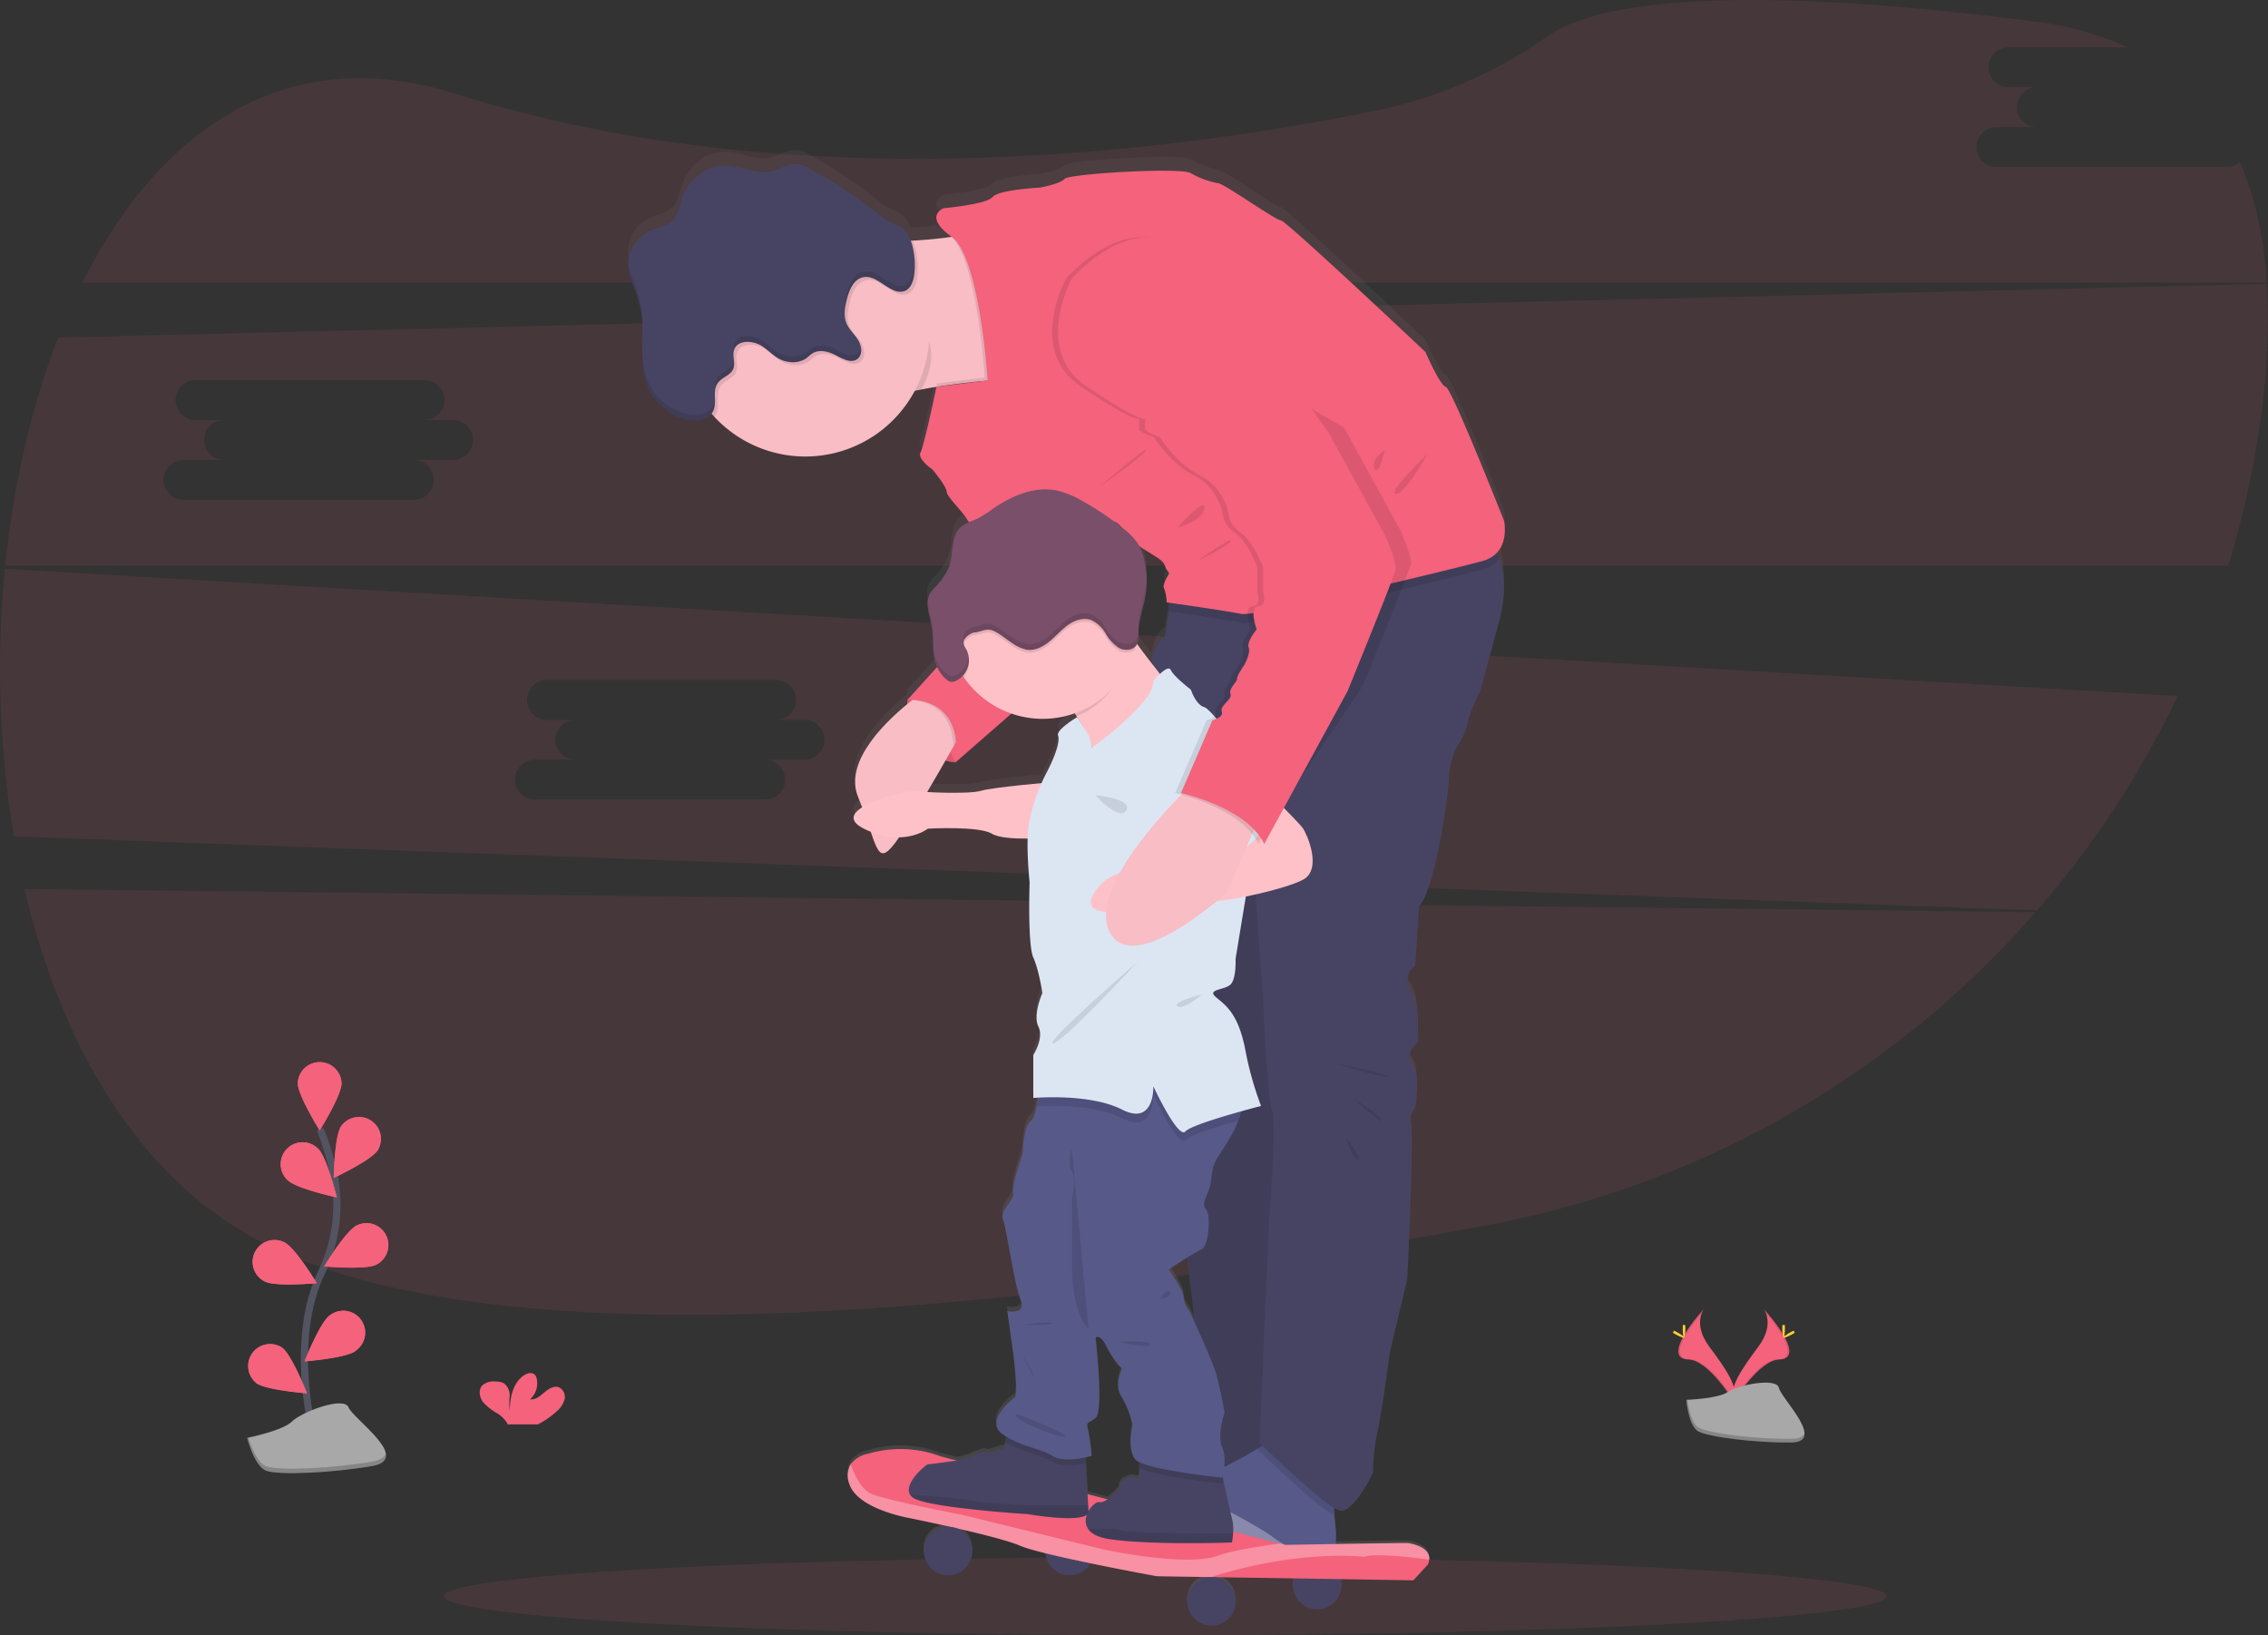 <svg xmlns="http://www.w3.org/2000/svg" xmlns:xlink="http://www.w3.org/1999/xlink" viewBox="0 0 630.147 454.267"><rect x="0" y="0" width="630.147" height="454.267" fill="#333333" stroke="none"/><defs><style>.a,.b{fill:#f4627c;}.a,.c,.p{opacity:0.1;}.d{fill:#ffd037;}.e{fill:#a8a8a8;}.f{opacity:0.2;}.g{fill:none;stroke:#535461;stroke-miterlimit:10;stroke-width:2px;}.h{fill:url(#a);}.i{fill:#f8bdc5;}.j{fill:#474463;}.k{fill:#575988;}.l{fill:#ffc1c8;}.m{fill:#fff;opacity:0.3;}.n{fill:#dce6f2;}.o{fill:#794f6a;}</style><linearGradient id="a" x1="0.5" y1="1.001" x2="0.5" gradientUnits="objectBoundingBox"><stop offset="0" stop-color="gray" stop-opacity="0.251"/><stop offset="0.54" stop-color="gray" stop-opacity="0.122"/><stop offset="1" stop-color="gray" stop-opacity="0.102"/></linearGradient></defs><g transform="translate(0 0)"><path class="a" d="M63.3,484.53c9.971,42.618,31.079,79.459,64.433,97.339,69.333,37.11,225.682,17.966,342.366-4.021a267.2,267.2,0,0,0,151.945-86.857Z" transform="translate(-56.488 -237.565)"/><path class="a" d="M687.151,100.916H623.125a5.531,5.531,0,0,1,0-11.062h11.068a5.537,5.537,0,0,1,0-11.068h-7.9a5.537,5.537,0,0,1,0-11.068h33.417a88.416,88.416,0,0,0-26.071-7.185c-91.118-11.7-123.651-3.957-135.127,4.021a127.6,127.6,0,0,1-46.834,20.528c-56.22,11.6-161.358,25.554-256.653-4.469C147.66,65.679,112.462,90.905,91.36,133.041h606.9c-.793-12.246-3.165-23.549-7.519-33.451A5.491,5.491,0,0,1,687.151,100.916Z" transform="translate(-68.431 -54.557)"/><path class="a" d="M52.819,329.66A282.079,282.079,0,0,0,55.3,404.013l562.127,20.562a264.128,264.128,0,0,0,39.057-59.568ZM275.147,382.7H264.079a5.531,5.531,0,0,1,0,11.062H200.053a5.531,5.531,0,0,1,0-11.062h11.068a5.537,5.537,0,0,1,0-11.068h-7.9a5.537,5.537,0,0,1,0-11.068h64.025a5.537,5.537,0,0,1,0,11.068h7.9a5.537,5.537,0,0,1,0,11.068Z" transform="translate(-51.44 -171.649)"/><path class="a" d="M682.392,191.84,68.687,206.774C61.22,225.963,56.3,247.646,54,270.144H671.64a262.538,262.538,0,0,0,8.92-40.4A191.392,191.392,0,0,0,682.392,191.84Zm-503.8,48.914H167.525a5.531,5.531,0,1,1,0,11.062H103.5a5.531,5.531,0,0,1,0-11.062h11.068a5.537,5.537,0,0,1,0-11.068h-7.9a5.537,5.537,0,0,1,0-11.068h64.025a5.537,5.537,0,0,1,0,11.068h7.9a5.537,5.537,0,0,1,0,11.068Z" transform="translate(-52.53 -112.989)"/><ellipse class="a" cx="200.358" cy="10.844" rx="200.358" ry="10.844" transform="translate(123.375 432.579)"/><path class="b" d="M898.219,687.74s3.153,4.13-1.459,10.339-8.415,11.488-6.892,15.376c0,0,6.956-11.574,12.636-11.734S904.445,694.7,898.219,687.74Z" transform="translate(-408.153 -324.057)"/><path class="c" d="M898.361,687.74a5.33,5.33,0,0,1,.643,1.292c5.526,6.5,8.466,12.556,3.159,12.705-4.951.144-10.884,8.989-12.3,11.223a4.438,4.438,0,0,0,.167.511s6.956-11.574,12.636-11.734S904.587,694.7,898.361,687.74Z" transform="translate(-408.295 -324.057)"/><path class="d" d="M914.329,696.211c0,1.453-.161,2.631-.362,2.631s-.368-1.177-.368-2.631.207-.77.408-.77S914.329,694.757,914.329,696.211Z" transform="translate(-418.399 -327.267)"/><path class="d" d="M916.526,699.18c-1.275.695-2.384,1.114-2.481.936s.862-.885,2.137-1.58.77-.19.867,0S917.8,698.485,916.526,699.18Z" transform="translate(-418.586 -328.501)"/><path class="b" d="M870.39,687.74s-3.153,4.13,1.459,10.339,8.409,11.488,6.892,15.376c0,0-6.961-11.574-12.636-11.734S864.158,694.7,870.39,687.74Z" transform="translate(-396.993 -324.057)"/><path class="c" d="M870.381,687.74a5.086,5.086,0,0,0-.643,1.292c-5.526,6.5-8.472,12.556-3.159,12.705,4.945.144,10.913,8.989,12.3,11.223-.046.172-.1.339-.167.511,0,0-6.961-11.574-12.636-11.734S864.149,694.7,870.381,687.74Z" transform="translate(-396.984 -324.057)"/><path class="d" d="M865.43,696.211c0,1.453.161,2.631.362,2.631s.368-1.177.368-2.631-.207-.77-.408-.77S865.43,694.757,865.43,696.211Z" transform="translate(-397.897 -327.267)"/><path class="d" d="M861.346,699.18c1.275.695,2.389,1.114,2.487.936s-.862-.885-2.137-1.58-.77-.19-.867,0S860.071,698.485,861.346,699.18Z" transform="translate(-395.829 -328.501)"/><path class="e" d="M867.18,728.06s8.822-.276,11.487-2.166,13.572-4.158,14.233-1.149,13.256,15.1,3.3,15.181-23.142-1.551-25.8-3.165S867.18,728.06,867.18,728.06Z" transform="translate(-398.642 -339.185)"/><path class="f" d="M896.374,742.43c-9.959.08-23.141-1.551-25.8-3.165-2.022-1.235-2.826-5.652-3.1-7.685h-.293s.574,7.111,3.211,8.731,15.835,3.245,25.8,3.165c2.872,0,3.871-1.045,3.814-2.562C899.608,741.844,898.51,742.413,896.374,742.43Z" transform="translate(-398.646 -342.717)"/><path class="b" d="M304.853,729.331a6.739,6.739,0,0,0,2.206-3.326,2.98,2.98,0,0,0-1.539-3.383c-1.413-.54-2.924.442-4.072,1.43s-2.453,2.12-3.952,1.907a6.014,6.014,0,0,0,1.861-5.635,2.366,2.366,0,0,0-.517-1.149c-.787-.839-2.206-.482-3.148.178-2.987,2.1-3.82,6.163-3.837,9.81a18.438,18.438,0,0,1-.052-4.021,4.154,4.154,0,0,0-1.516-3.578,4.6,4.6,0,0,0-2.3-.54,4.8,4.8,0,0,0-3.756,1.063c-1.149,1.224-.844,3.268.149,4.6a14.9,14.9,0,0,0,3.883,3.113,8.617,8.617,0,0,1,2.78,2.648,3.311,3.311,0,0,1,.207.477h8.415A23.42,23.42,0,0,0,304.853,729.331Z" transform="translate(-150.21 -337.229)"/><path class="g" d="M201.893,688.181s-8.076-27.4,1.511-47.57a43.284,43.284,0,0,0,3.515-27.162,72.5,72.5,0,0,0-3.843-12.74" transform="translate(-114.124 -287.015)"/><path class="b" d="M207.649,574.141c0,3.36-6.077,13.1-6.077,13.1s-6.083-9.764-6.083-13.1a6.083,6.083,0,0,1,12.159,0Z" transform="translate(-112.752 -273.197)"/><path class="b" d="M225.1,604.047c-1.821,2.82-12.223,7.691-12.223,7.691s.19-11.487,2.016-14.3a6.083,6.083,0,0,1,10.207,6.611Z" transform="translate(-120.154 -284.499)"/><path class="b" d="M222.7,657.717c-3,1.511-14.434.465-14.434.465s5.962-9.816,8.96-11.327a6.082,6.082,0,1,1,5.474,10.862Z" transform="translate(-118.191 -306.378)"/><path class="b" d="M212.907,699.713c-2.7,2-14.147,2.872-14.147,2.872s4.216-10.677,6.892-12.676a6.083,6.083,0,1,1,7.231,9.764Z" transform="translate(-114.144 -324.393)"/><path class="b" d="M189.2,617.6c2.407,2.338,13.63,4.767,13.63,4.767s-2.751-11.148-5.169-13.492a6.083,6.083,0,1,0-8.472,8.725Z" transform="translate(-109.236 -289.711)"/><path class="b" d="M177.09,665.858c3,1.51,14.434.465,14.434.465s-5.962-9.81-8.96-11.327a6.082,6.082,0,1,0-5.474,10.862Z" transform="translate(-103.496 -309.843)"/><path class="b" d="M173.692,715.446c2.7,1.993,14.141,2.872,14.141,2.872s-4.21-10.678-6.892-12.676a6.083,6.083,0,0,0-7.231,9.764Z" transform="translate(-102.534 -331.241)"/><path class="b" d="M207.649,574.141c0,3.36-6.077,13.1-6.077,13.1s-6.083-9.764-6.083-13.1a6.083,6.083,0,0,1,12.159,0Z" transform="translate(-112.752 -273.197)"/><path class="b" d="M225.1,604.047c-1.821,2.82-12.223,7.691-12.223,7.691s.19-11.487,2.016-14.3a6.083,6.083,0,0,1,10.207,6.611Z" transform="translate(-120.154 -284.499)"/><path class="b" d="M222.7,657.717c-3,1.511-14.434.465-14.434.465s5.962-9.816,8.96-11.327a6.082,6.082,0,1,1,5.474,10.862Z" transform="translate(-118.191 -306.378)"/><path class="b" d="M212.907,699.713c-2.7,2-14.147,2.872-14.147,2.872s4.216-10.677,6.892-12.676a6.083,6.083,0,1,1,7.231,9.764Z" transform="translate(-114.144 -324.393)"/><path class="b" d="M189.2,617.6c2.407,2.338,13.63,4.767,13.63,4.767s-2.751-11.148-5.169-13.492a6.083,6.083,0,1,0-8.472,8.725Z" transform="translate(-109.236 -289.711)"/><path class="b" d="M177.09,665.858c3,1.51,14.434.465,14.434.465s-5.962-9.81-8.96-11.327a6.082,6.082,0,1,0-5.474,10.862Z" transform="translate(-103.496 -309.843)"/><path class="b" d="M173.692,715.446c2.7,1.993,14.141,2.872,14.141,2.872s-4.21-10.678-6.892-12.676a6.083,6.083,0,0,0-7.231,9.764Z" transform="translate(-102.534 -331.241)"/><path class="e" d="M171,742.9s9.833-1.953,12.452-4.555,14.417-7.157,15.726-3.906,17.691,14.313,6.548,16.266-26.209,2.6-29.483,1.3S171,742.9,171,742.9Z" transform="translate(-102.328 -343.452)"/><path class="f" d="M205.744,756.533c-11.137,1.953-26.209,2.6-29.483,1.3-2.493-.994-4.227-5.744-4.911-7.967l-.35.075s1.97,7.806,5.244,9.1,18.345.649,29.483-1.3c3.217-.574,4.135-1.89,3.791-3.561C209.259,755.275,208.139,756.113,205.744,756.533Z" transform="translate(-102.328 -350.501)"/><path class="h" d="M596.756,235.884c3.084-3.446,1.878-8.817,1.878-8.817s-14.555-37.093-16.169-37.5S576.8,179.8,576.8,179.8s-38.81-36.892-40.206-36.892-15.565-10.189-17.381-10.39a23.769,23.769,0,0,1-7.685-2.872c-3.033-1.648-33.762.207-34.974,1.631s-6.892,2.447-6.892,2.447-11.522.609-13.142,2.648-13.538,3.119-13.538,3.119-5.864,2.183,2.1,7.978h0c-2.55.4-5.531.712-8.558.931-.758.052-1.528.1-2.3.144h-.454a7.513,7.513,0,0,0-2.826-3.8,23.705,23.705,0,0,0-2.682-1.246,21.412,21.412,0,0,1-3.975-2.728A130.259,130.259,0,0,0,405.5,128.322a9,9,0,0,0-3.349-1.258c-2.464-.236-4.664,1.493-7.076,2.073-4.239,1.017-8.512-1.568-12.872-1.608-5.445-.052-10.4,4.187-12.062,9.414-.615,1.936-.89,4.09-2.217,5.623-1.723,2-4.635,2.3-7,3.486a10.557,10.557,0,0,0-5.675,9.357v.046a5.413,5.413,0,0,0,.052.913c.27,2.458,1.407,4.727,2.24,7.059a29.194,29.194,0,0,1,1.608,7.409.381.381,0,0,1,0,.08c.034.419.063.839.08,1.264v1.488c0,2.194-.075,4.405-.069,6.6v1.35a7.741,7.741,0,0,0,.034.885v.31a7.809,7.809,0,0,0,.069.816,1.443,1.443,0,0,0,.029.35,5.92,5.92,0,0,0,.1.781l.052.368c.04.258.086.517.132.775l.069.356c.057.276.126.574.2.827.029.1.046.19.069.287q.155.574.345,1.1a16.186,16.186,0,0,0,10.718,10.1,9.954,9.954,0,0,0,2.843.356,5.908,5.908,0,0,0,4.394-1.752c.253.287.5.574.764.862a34.422,34.422,0,0,0,55.9-7.467c.6-.132,1.2-.253,1.8-.368,1.045-.2,2.1-.379,3.153-.574l1.017-.161h0l.4-.069c5.169-.816,10.189-1.361,13.785-1.723l-14.21,1.763s-3.446,16.548-4.44,18.38,3.446,4.888,3.446,4.888,3.843,4.687,3.843,6.117,4.446,5.5,5.658,7.743a3.446,3.446,0,0,0,.574.775,8.127,8.127,0,0,0-2.447,1.488c-2.809,2.659-1.872,7.323-3.159,10.976a18.616,18.616,0,0,1-4.107,5.968,8.142,8.142,0,0,0-1.447,2,4.93,4.93,0,0,0-.385,1.539h0a7.541,7.541,0,0,0-.034.884v.1a3.333,3.333,0,0,0,.046.678v.293c.281,2.4,1.1,4.721,1.344,7.122s-.052,4.819.442,7.157a10.675,10.675,0,0,0,.793,2.361l-8.225,9.19s-.052.454-.069,1.2c-6.858,5.692-17.461,16.433-13.676,25.9q.62,1.556,1.149,2.981c-2.786,1.775-3.7,3.883.471,5.985.661.333,1.3.62,1.924.879,2.142,6.289,2.981,8.041,6.571,3.406.385-.505.833-1.149,1.321-1.844a13.978,13.978,0,0,0,7.978-2.441s14.147-.816,17.806,1.43c1.832,1.149,6.14,1.379,9.954,1.35a104.265,104.265,0,0,0,.574,12.3s-.609,17.323,1.011,20.993,2.516,9.988,2.516,9.988-2.717,6.111-1.1,9.374-1.413,7.949-1.413,7.949v12.022l1.149-.08c-.086.81-.2,1.66-.339,2.47-.333,1.878-.833,3.561-1.6,4.107-2.022,1.453-2.223,9.19-2.223,9.19s-3.234,9.38-2.631,11.011-3.837,4.888-2.826,7.335,3.079,17.932,4.876,22.4-3.664,3.262-3.664,3.262l1.614,11.614s1.62,11.821.408,12.636-8.185,6.726-3.389,10.189c.373.27.752.517,1.149.752a12.441,12.441,0,0,1-.04,1.608c-.092.913-.322,1.643-.833,1.723-1.424.207-4.256,1.631-4.854,1.022s-4.021,1.539-7.467,2.24l-.477.075L442.118,489a31.487,31.487,0,0,0-20.218-.747,7.739,7.739,0,0,0-4.819,2.929,6.337,6.337,0,0,0-.436,5.422c2.16,7.2,16.881,9.684,16.881,9.684s5.1,1.051,11.229,2.441h-.615a6.761,6.761,0,1,0,2.3.419c6.893,1.585,14.526,3.515,17.628,4.876a53.936,53.936,0,0,0,7.082,2.125,6.72,6.72,0,0,0,12.51,2.814c9.379,1.959,18.414,3.619,18.414,3.619l15.089.247h.1a6.729,6.729,0,1,0,.092,0l22.843.373a6.738,6.738,0,1,0,13,.212l20.149.327,4.021-4.423a3.572,3.572,0,0,0,.4-1.384c.121-1.453-.632-3.659-5.778-4.6-.379-.069-10.879.1-20.155.253v-3.641s-.259-2-.419-4.365c-.046-.695-.086-1.419-.1-2.131a5.529,5.529,0,0,0,1.723.787c3.842.615,9.1-10.6,9.1-10.6a58.378,58.378,0,0,1,1.212-11.413c1.212-5.095,3.446-22.217,3.446-22.217l4.859-20.58s2.01-41.987,1-43.618,1.218-4.486,1.218-4.486,1.614-8.966-.81-12.022,1.413-6.117,1.413-6.117,1.011-10.6-1.821-14.669,1.327-6.927,1.327-6.927l1.011-16.508c4.245-4.279,8.081-29.753,8.288-35.255a22.641,22.641,0,0,1,2.022-8.972s2.826-4.279,3.234-7.134,3.446-8.759,3.446-8.759l5.256-19.569c2.119-7.892,1.579-13.727.172-17.886C597.2,236.93,596.98,236.4,596.756,235.884Zm-94.949,1.149c3.234,2.039,2.223,2.648,3.234,3.871s.2,1.017-.609,3.056-.2,1.43.2,3.67.207,2.24.207,2.24l1.011.144-1.407,9.46c-2.3,1.5-3.349,4.371-3.825,7.335-1.356-1.769-2.723-3.607-3.946-5.319a7.844,7.844,0,0,0,.35-3.1c.046-3.446,1.333-6.737,1.924-10.132a25.6,25.6,0,0,0-.327-10.4,15.807,15.807,0,0,0-1.35-3.693c1.31.873,2.969,1.907,4.538,2.895Zm3.636,199.727s2.556-1.723,5.037-3.291c.833,6.048,1.62,12.338,2.177,18.024-.89-1.976-1.511-3.32-1.511-3.32a6.835,6.835,0,0,1-1.562-3.871c-.1-2.217-4.141-7.519-4.141-7.519ZM490.285,227.275a4.894,4.894,0,0,1,2.16,1.683c-.712-.574-1.43-1.149-2.165-1.689Zm-37,75.4c-2.332.735-10.235.626-14.934.35,1.758-3,3.5-6.06,5.055-8.8a18.657,18.657,0,0,0,2.786.5l15.387-13.515a26.5,26.5,0,0,0,17.863-.115l.419.655c.178.287.368.574.574.9l-.385-.626s-5.939,3.538-5.336,5.169-.8,5.7-3.027,10.069c-.574,1.091-1.074,2.171-1.557,3.257C465.1,300.99,455.622,301.943,453.29,302.678Zm29.2,188.3-.086-1.614c.976-.213,1.62-.408,1.62-.408a63.558,63.558,0,0,0-1.011-7.134c-.609-2.447-.293-1.631,2.073-3.446s0-22.4,0-22.4,1.149-1.43,2.969,2.24,3.647,5.91,4.256,6.111-2.43,4.285,0,8.156a23.434,23.434,0,0,1,3.027,8.15s-1.614,6.473.81,9.351a3.56,3.56,0,0,0,1.149.787c0,.534,0,1.1,0,1.637a20.1,20.1,0,0,1-.052,2.188.81.81,0,0,1-1.292.505c-.626-.408-4.595.505-4.325,3.061a18.808,18.808,0,0,1-3.171,2.97l-5.508-1.424Z" transform="translate(-180.75 -85.409)"/><path class="b" d="M490.342,391.332s-1.924,15.767,13.337,17.381l2.3-10.913-4.807-6.467L494.282,389Z" transform="translate(-238.216 -196.905)"/><path class="c" d="M494.282,389l-3.94,2.326s-1.924,15.767,13.337,17.38" transform="translate(-238.216 -196.905)"/><path class="i" d="M506.369,207.177s-10.3.632-20.626,2.343q-1.585.27-3.153.574c-.609.115-1.206.235-1.8.368-5.411,1.114-10.339,2.562-13.211,4.411-3.446,2.211-4.595-3.745-4.7-12.022-.046-2.912.052-6.106.207-9.334.2-3.733.494-7.513.8-10.913.684-7.536,1.47-13.394,1.47-13.394s3.607,0,8.426-.167l1.551-.057c1.511-.057,3.113-.138,4.727-.236.764-.04,1.534-.086,2.3-.144,3.056-.218,6.071-.528,8.616-.93a18.815,18.815,0,0,0,6.106-1.723C502.532,162.7,506.369,207.177,506.369,207.177Z" transform="translate(-226.552 -101.898)"/><path class="j" d="M614.15,336.512l-2.01,13.343s-4.382,5.457-3.808,8.489S613.96,495.4,613.96,495.4s9.908,56.6,6.467,63.876-.2,24.261-.2,24.261l20.62-3.234,6.892-247.434Z" transform="translate(-288.446 -173.015)"/><path class="c" d="M614.15,336.512l-2.01,13.343s-4.382,5.457-3.808,8.489S613.96,495.4,613.96,495.4s9.908,56.6,6.467,63.876-.2,24.261-.2,24.261l20.62-3.234,6.892-247.434Z" transform="translate(-288.446 -173.015)"/><path class="k" d="M667.791,763.735c-.655,1.086-.6,4.279-.419,7,.161,2.337.419,4.325.419,4.325V788.8s-22.033-7.679-34.164-15.766c-5-3.337-6.427-6.439-6.152-8.92.4-3.532,4.25-5.836,6.152-5.836,1.815,0,7.547-3.165,12.246-5.962,3.693-2.188,6.76-4.147,6.76-4.147S669,761.714,667.791,763.735Z" transform="translate(-296.603 -349.778)"/><path class="c" d="M681.448,763.735c-.655,1.086-.6,4.279-.419,7-4.9-2.3-20.069-17.013-21.5-18.414,3.693-2.188,6.76-4.147,6.76-4.147S682.66,761.714,681.448,763.735Z" transform="translate(-310.26 -349.778)"/><path class="j" d="M704.682,335.94l-5.256,19.408s-3.033,5.859-3.446,8.69-3.234,7.076-3.234,7.076a22.4,22.4,0,0,0-2.022,8.891c-.2,5.462-4.021,30.729-8.288,34.974l-1.011,16.375s-4.021,2.826-1.212,6.892,1.821,14.555,1.821,14.555-3.843,3.033-1.413,6.065.8,11.93.8,11.93-2.223,2.826-1.212,4.446-1,43.262-1,43.262l-4.859,20.413s-2.229,16.984-3.446,22.039a56.941,56.941,0,0,0-1.212,11.315s-5.255,11.12-9.1,10.517-22.435-18.8-22.435-18.8l2.625-61.458s2.223-26.077.81-31.131-2.424-30.321-2.424-30.321l-2.832-39.821-28.271-44.474S606.022,343.838,611.88,340l1.063-6.99.959-6.353,33.56-3.642,51.343-13.337s3.957,2.441,6.031,8.535C706.255,322.322,706.8,328.112,704.682,335.94Z" transform="translate(-288.21 -163.145)"/><path class="l" d="M598.212,375.016s-23.854,29.293-22.843,21.108c.632-5.141-2.631-11.418-5.169-15.387-1.5-2.361-2.74-3.906-2.74-3.906s14.555-26.68,15.364-23.044c.258,1.149,1.941,3.785,4.107,6.795C591.5,366.889,598.212,375.016,598.212,375.016Z" transform="translate(-271.072 -181.773)"/><path class="m" d="M667.791,797.765v2.872s-22.033-7.679-34.164-15.767c-5-3.337-6.427-6.439-6.152-8.92,6.7,3.389,19.155,9.85,22.929,12.762C653.61,791.182,661.892,795.094,667.791,797.765Z" transform="translate(-296.603 -361.602)"/><circle class="j" cx="6.737" cy="6.737" r="6.737" transform="translate(359.264 433.595)"/><circle class="j" cx="6.737" cy="6.737" r="6.737" transform="translate(290.443 424.135)"/><path class="b" d="M623.118,786.125a3.557,3.557,0,0,1-.4,1.373L618.7,791.88l-56.2-.9-15.112-.247s-31.809-5.79-38.006-8.489-30.562-7.639-30.562-7.639-14.715-2.47-16.875-9.609a6.176,6.176,0,0,1,.436-5.376,7.753,7.753,0,0,1,4.819-2.912,31.763,31.763,0,0,1,20.218.747l94.2,24.233,1.459.373s33.578-.626,34.256-.505C622.486,782.5,623.238,784.683,623.118,786.125Z" transform="translate(-225.997 -352.857)"/><path class="m" d="M623.118,789.247c-5.652-.735-15.508-1.821-18.047-.776,0,0-17.926-2.217-42.59,5.629l-15.089-.247s-31.809-5.79-38.006-8.489-30.562-7.639-30.562-7.639-14.715-2.47-16.875-9.609a6.176,6.176,0,0,1,.436-5.376c1.005,2.929,2.941,7.174,6.031,8.363,4.853,1.867,24.8,5.669,24.8,5.669l39.482,9.667s22.8,4.945,31.671,1.723c3.636-1.31,10.459-2.476,17.231-3.389l1.459.373s33.578-.626,34.256-.505C622.486,785.617,623.238,787.806,623.118,789.247Z" transform="translate(-225.997 -355.979)"/><path class="j" d="M617.566,779.8a18.671,18.671,0,0,1-.316,2.521s-22.331.8-33.957-.924c-3.211-.477-5.026-1.5-5.928-2.734a4.2,4.2,0,0,1-.419-4.021,6.323,6.323,0,0,1,.488-1.08c.867-1.516,2.2-2.59,2.929-2.447,2.022.408,5.491-3.739,5.491-3.739-.276-2.533,3.7-3.446,4.325-3.033a.81.81,0,0,0,1.292-.506c.04-.19.052-1.1.052-2.171,0-1.781-.052-4.021-.052-4.021l22.447,2.728.89,4.291c.816,3.825,1.953,9.081,2.441,10.879a12.976,12.976,0,0,1,.316,4.256Z" transform="translate(-274.97 -353.813)"/><path class="c" d="M618.12,795.276a18.666,18.666,0,0,1-.316,2.521s-22.332.8-33.957-.925c-3.211-.477-5.026-1.5-5.928-2.734,2.981-.178,6.858-.276,9.259.31C590.6,795.3,611.078,795.3,618.12,795.276Z" transform="translate(-275.525 -369.285)"/><path class="j" d="M540.995,768.46a1.148,1.148,0,0,1-.488,1.08c-2.826,2.183-16.387-.189-16.387-.189s-27.708-1.723-31.849-4.549a2.924,2.924,0,0,1-.913-.959c-1.723-3.113,4.515-8.34,5.055-8.34s7.99-1.017,8.489-1.114c3.446-.695,6.892-2.832,7.467-2.223s3.446-.81,4.848-1.011c.511-.075.747-.8.833-1.723a19.144,19.144,0,0,0-.126-3.751l22.131,5.956.2,3.527.638,11.74.08,1.442A.528.528,0,0,1,540.995,768.46Z" transform="translate(-238.554 -348.718)"/><path class="c" d="M524.382,782.808s-27.708-1.723-31.849-4.549a2.922,2.922,0,0,1-.913-.959c5.612.459,14.968,1.235,16.657,1.666,2.43.574,16.082,1.413,16.082,1.413h16.789l.08,1.442C541.958,785.887,524.382,782.808,524.382,782.808Z" transform="translate(-238.793 -362.176)"/><circle class="j" cx="6.737" cy="6.737" r="6.737" transform="translate(256.704 424.135)"/><circle class="j" cx="6.737" cy="6.737" r="6.737" transform="translate(329.879 438.121)"/><path class="i" d="M495.59,398.243s-1.275,2.3-3.193,5.709c-4.6,8.11-12.86,22.487-16.416,27.036-5.054,6.467-4.647.408-10.109-13.136-4.055-10.074,8.426-21.6,15.1-26.84,2.3-1.821,3.906-2.872,3.906-2.872Z" transform="translate(-227.496 -196.539)"/><path class="l" d="M519.73,432.83s-16.777,1.413-20.011,2.424-17.18.4-18.38,0-25.071,5.055-14.152,10.511,17.805,0,17.805,0,14.153-.81,17.806,1.419,16.978,1.011,16.978,1.011Z" transform="translate(-227.18 -215.561)"/><path class="c" d="M484.239,197.8c2.068,5.29.776,9.9-1.66,14.624-6.1,1.149-11.838,2.728-15.031,4.779-9.1,5.864-2.223-45.686-2.223-45.686s4.4,0,9.977-.224C473.613,179,480.011,187,484.239,197.8Z" transform="translate(-226.541 -104.242)"/><path class="i" d="M449.921,189.865a34.462,34.462,0,1,1-3.446-15.066,34.462,34.462,0,0,1,3.446,15.066Z" transform="translate(-191.706 -97.459)"/><path class="c" d="M708.737,318.185a7.892,7.892,0,0,1-4.595,3.188c-7.886,2.223-63.48,15.565-67.115,14.756-3.211-.712-16.99-2.694-20.166-3.148l.959-6.353,33.561-3.642,51.343-13.337S706.663,312.091,708.737,318.185Z" transform="translate(-292.099 -163.132)"/><path class="c" d="M524.049,207.15a193.773,193.773,0,0,0-19.615,2.183,1.349,1.349,0,0,0-.034-.9l13.44-1.66s-1.964-31.59-9.19-39.161a18.813,18.813,0,0,0,6.106-1.723C520.212,162.676,524.049,207.15,524.049,207.15Z" transform="translate(-244.232 -101.872)"/><path class="b" d="M503.09,147.542s11.93-1.074,13.544-3.1,13.142-2.625,13.142-2.625,5.658-1.011,6.893-2.43,31.935-3.234,34.968-1.614a24.288,24.288,0,0,0,7.685,2.832c1.821.207,15.968,10.3,17.381,10.3s40.206,36.593,40.206,36.593,4.021,9.3,5.663,9.7,16.174,37.2,16.174,37.2,2.022,8.891-5.859,11.12-63.48,15.566-67.115,14.756-20.821-3.234-20.821-3.234.2,0-.2-2.223-1.011-1.62-.207-3.642,1.62-1.821.609-3.033,0-1.821-3.234-3.843-6.893-4.245-7.076-4.848-3.033-4.652-4.446-4.853-41.039-11.321-41.039-11.321l-9.3-3.033s-4.446-3.033-3.446-4.848,4.44-18.236,4.44-18.236l14.216-1.752s-2.12-34.233-10.08-39.976S503.09,147.542,503.09,147.542Z" transform="translate(-240.855 -89.707)"/><path class="c" d="M507.368,398.243s-1.275,2.3-3.193,5.709c-.3-10.546-7.674-12.59-11.424-12.941,2.3-1.821,3.906-2.872,3.906-2.872Z" transform="translate(-239.274 -196.539)"/><path class="b" d="M496.484,272.34l.976,5.457s3.843,4.652,3.843,6.065,4.446,5.457,5.663,7.679,5.456,2.631,3.837,6.473-10.913,33.153-10.913,33.153l-9.5,10.511s15.766-1.419,13.337,17.38l20.419-17.806,15.99-29.092s-15.565-29.511-16.169-31.935S496.484,272.34,496.484,272.34Z" transform="translate(-238.269 -147.252)"/><path class="c" d="M583.31,282.4s12.935-9.1,12.935-10.109S583.31,282.4,583.31,282.4Z" transform="translate(-277.819 -147.203)"/><path class="c" d="M621,305.108s6.892-1.62,7.467-5.255S621,305.108,621,305.108Z" transform="translate(-293.861 -158.59)"/><path class="c" d="M630.82,321.605s9.707-4.807,9.3-5.64S630.82,321.605,630.82,321.605Z" transform="translate(-298.04 -165.788)"/><path class="c" d="M719.012,272.23s-4.021,2.625-2.826,5.083S719.012,272.23,719.012,272.23Z" transform="translate(-334.28 -147.205)"/><path class="c" d="M735.15,274.1s-11.453,10.913-8.862,11.12S735.15,274.1,735.15,274.1Z" transform="translate(-338.511 -148.001)"/><path class="c" d="M696.64,568.68s14.756,2.832,15.158,3.842S696.64,568.68,696.64,568.68Z" transform="translate(-326.055 -273.382)"/><path class="c" d="M705.79,585.57s7.88,4.853,8.081,6.266S705.79,585.57,705.79,585.57Z" transform="translate(-329.949 -280.571)"/><path class="c" d="M702.62,604.58s1.212,5.457,3.234,6.266S702.62,604.58,702.62,604.58Z" transform="translate(-328.6 -288.662)"/><path class="c" d="M446.386,174.592a.388.388,0,0,1-.029.178c-.276,1.8-1.011,3.745-2.7,4.342a4.3,4.3,0,0,1-3.061-.281c-2.872-1.258-5.428-4.279-8.495-3.55A5.088,5.088,0,0,0,428.9,178.1a14.132,14.132,0,0,0-1.149,3.084c-.574,2.252-1.034,4.7-.155,6.841a6.979,6.979,0,0,0,.517,1.011c.816,1.3,1.964,2.412,2.769,3.728,1,1.643,1.258,4.107-.3,5.233a3.153,3.153,0,0,1-2.677.373,15.924,15.924,0,0,1-3.268-1.447c-2.033-1.063-4.595-1.723-6.525-.494-.666.414-1.2,1.011-1.838,1.447a6.628,6.628,0,0,1-4.44.925c-3.653-.373-5.02-2.688-7.811-4.48-2.045-1.321-6.318-1.884-7.536.816-.781,1.723.379,3.894-.385,5.652s-3.194,2.3-4.319,3.929c-1.482,2.148-.1,5.255-1.189,7.639a3.894,3.894,0,0,1-.66,1.011A34.566,34.566,0,0,1,438.81,164.54l1.551-.057c1.511-.057,3.113-.138,4.727-.236a13.168,13.168,0,0,1,.89,2.521A21.024,21.024,0,0,1,446.386,174.592Z" transform="translate(-191.583 -97.429)"/><path class="j" d="M384.848,185.187c-.787,1.723.373,3.894-.385,5.646s-3.2,2.3-4.319,3.929c-1.488,2.154-.109,5.261-1.189,7.639-1.241,2.717-4.986,3.142-7.857,2.349a16.082,16.082,0,0,1-10.718-10.023c-1.947-5.543-.689-11.643-1.195-17.5a29.02,29.02,0,0,0-1.608-7.346c-.833-2.3-1.97-4.561-2.24-7a10.408,10.408,0,0,1,5.617-10.23c2.366-1.149,5.279-1.476,7-3.446,1.321-1.528,1.6-3.659,2.217-5.583,1.66-5.169,6.617-9.385,12.062-9.334,4.354.034,8.616,2.6,12.872,1.591,2.407-.574,4.595-2.3,7.076-2.051a8.978,8.978,0,0,1,3.349,1.246,130.5,130.5,0,0,1,18.788,12.349,21.149,21.149,0,0,0,3.98,2.705,24.711,24.711,0,0,1,2.682,1.235c1.855,1.149,2.826,3.337,3.354,5.462a20.866,20.866,0,0,1,.425,7.823c-.253,1.844-.976,3.911-2.728,4.526a4.29,4.29,0,0,1-3.067-.293c-2.872-1.246-5.422-4.268-8.489-3.544-2.5.574-3.71,3.412-4.365,5.9-.574,2.252-1.045,4.7-.155,6.847.735,1.781,2.3,3.084,3.28,4.733s1.264,4.113-.3,5.233c-1.723,1.246-4.061-.08-5.951-1.068-2.022-1.063-4.6-1.723-6.519-.5-.661.414-1.195,1.011-1.838,1.453a6.686,6.686,0,0,1-4.434.919c-3.659-.373-5.026-2.688-7.811-4.48C390.333,183.044,386.071,182.482,384.848,185.187Z" transform="translate(-180.768 -88.289)"/><path class="c" d="M586.941,360.55c-.155.862-1.338.959-1.58,1.8-2.3,8.1-7.352,15.393-15.152,18.38-1.5-2.361-2.74-3.906-2.74-3.906s14.555-26.68,15.364-23.044C583.093,354.909,584.776,357.54,586.941,360.55Z" transform="translate(-271.077 -181.769)"/><path class="l" d="M562.571,336.329a26.588,26.588,0,1,1-7.789-18.894,26.687,26.687,0,0,1,7.789,18.894Z" transform="translate(-246.275 -163.132)"/><path class="c" d="M560.041,751.666l.2,3.527c-2.338.517-6.783,1.195-9.374-.391-3.349-2.05-8.294-2.55-12.826-5.342a19.15,19.15,0,0,0-.126-3.751Z" transform="translate(-258.495 -348.731)"/><path class="c" d="M625.825,764.672c-.155.787-.3,1.269-.3,1.269s-17.834-1.826-22.975-4.29c0-1.781-.052-4.021-.052-4.021l22.446,2.728Z" transform="translate(-285.987 -353.804)"/><path class="k" d="M592.385,607.257c-1.212,3.234-1.821,3.843-.6,5.457s.6,10.109-1.327,10.913-9.19,5.658-9.19,5.658,4.021,5.256,4.141,7.467a6.766,6.766,0,0,0,1.562,3.843s6.226,13.343,7.467,17.587,2.378,10.913,2.378,10.913-2.177,6.065-.672,9.506,0,8.489,0,8.489-21.717-2.223-24.124-5.078-.8-9.276-.8-9.276a23.222,23.222,0,0,0-3.033-8.087c-2.43-3.842.574-7.88,0-8.087s-2.43-2.424-4.256-6.06-2.964-2.229-2.964-2.229,2.366,20.419,0,22.24-2.688,1.011-2.079,3.446a62.49,62.49,0,0,1,1.011,7.076s-7.277,2.223-10.913,0-9.109-2.631-13.917-6.065,2.177-9.3,3.389-10.109-.4-12.533-.4-12.533l-1.62-11.522s5.456,1.212,3.664-3.234-3.866-19.81-4.876-22.234,3.446-5.663,2.832-7.277,2.625-10.913,2.625-10.913.207-7.679,2.223-9.121c.77-.54,1.269-2.217,1.6-4.072a50.618,50.618,0,0,0,.626-6.617s46.289-3.234,53.767,1.212c3.366,2,3.13,5.681,1.723,9.408-1.723,4.549-5.261,9.19-6.152,10.873C592.793,601.933,593.6,604.024,592.385,607.257Z" transform="translate(-256.573 -276.584)"/><path class="c" d="M608.759,587.958c-5.744,1.614-13.394,3.986-14.641,5.347-2.022,2.229-8.9-12.533-8.9-12.533s.408,11.1-8.69,6.456c-7.875-4.021-20.586-3.492-23.871-3.274a50.63,50.63,0,0,0,.626-6.617s46.289-3.234,53.767,1.212C610.419,580.549,610.183,584.231,608.759,587.958Z" transform="translate(-264.773 -276.584)"/><path class="n" d="M583.455,381.36s4.021-4.853,4.854-3.033,5.577,5.457,5.577,5.457,1.361,4.245,3.756,4.853S618.026,413.5,618.026,413.5l-6.473,13.136L606.3,458.578s.23,5.055-1.2,6.892-6.892,1.413-4.359,3.636,6.169,4.245,8.191,14.359a93.978,93.978,0,0,0,4.446,15.968s-19,4.853-21.022,7.076-8.9-12.533-8.9-12.533.408,11.091-8.69,6.456-24.664-3.222-24.664-3.222V485.264s3.033-4.652,1.419-7.886,1.1-9.3,1.1-9.3-.9-6.266-2.522-9.9-1.011-20.821-1.011-20.821-1.229-11.12-.109-16.783a50.206,50.206,0,0,1,4.98-14.061c2.223-4.331,3.63-8.374,3.027-9.994s5.336-5.123,5.336-5.123l3.291,5.324.839,3.182S583.863,387.425,583.455,381.36Z" transform="translate(-263.007 -192.189)"/><path class="l" d="M625.556,432.83s11.321,11.114,12.533,12.935,5.273,11.286.017,14.158-25.847,7.3-27.892,5.772-14.359,1.723-14.359,1.723-20.6,5.054-16.151-3.234,14.962-6.893,14.962-6.893,16.99-.029,18.8-1.723,15.508-5.33,12.407-12.82S625.556,432.83,625.556,432.83Z" transform="translate(-276.016 -215.561)"/><path class="c" d="M584.388,519.41s-26.369,22.843-23.745,22.843S584.388,519.41,584.388,519.41Z" transform="translate(-268.093 -252.411)"/><path class="c" d="M627.576,535.6s-8.38,2.016-6.76,3.234S627.576,535.6,627.576,535.6Z" transform="translate(-293.694 -259.302)"/><path class="c" d="M581.29,439.16s10.459.936,8.616,4.21S581.29,439.16,581.29,439.16Z" transform="translate(-276.959 -218.255)"/><path class="c" d="M569.473,610.09s-1.419,4.112,0,6.318,0,7.467,0,7.467v18.38s-.2,13.343,4.647,17.989Z" transform="translate(-271.661 -291.007)"/><path class="c" d="M545.83,709.81s2.826,4.141,3.234,5.658S545.83,709.81,545.83,709.81Z" transform="translate(-261.866 -333.451)"/><path class="c" d="M547.06,694.841s6.571-1.212,7.582-.505S547.06,694.841,547.06,694.841Z" transform="translate(-262.39 -326.771)"/><path class="c" d="M543.363,738.49s-1.924.2,1.918,2.3,11.321,4.75,11.418,3.843S543.363,738.49,543.363,738.49Z" transform="translate(-260.611 -345.658)"/><path class="c" d="M592.69,703.4c.678,0,9.138-.505,8.65.81S592.69,703.4,592.69,703.4Z" transform="translate(-281.811 -330.682)"/><path class="c" d="M612.7,681.2s1.918-3.331,2.625-1.918S612.7,681.2,612.7,681.2Z" transform="translate(-290.328 -320.308)"/><path class="c" d="M562.575,336.3a26.59,26.59,0,0,1-1.022,7.335,4,4,0,0,1-4.411.27,11.883,11.883,0,0,1-3.7-4.021,9.154,9.154,0,0,0-3.946-3.71c-2.165-.816-4.635,0-6.519,1.355s-3.389,3.148-5.169,4.595-4.049,2.619-6.318,2.263a10.846,10.846,0,0,1-4.021-1.849c-1.723-1.086-3.573-2.774-5.462-3.5s-3.446.574-5.244.574c-1.43.517-2.987,1.694-2.7,3.182a4.935,4.935,0,0,0,.735,1.539,6.462,6.462,0,0,1-.844,7.116,26.685,26.685,0,1,1,48.632-15.181Z" transform="translate(-246.28 -163.101)"/><path class="o" d="M512.874,331.034c-1.43.517-2.987,1.694-2.705,3.188a5.118,5.118,0,0,0,.741,1.534,6.447,6.447,0,0,1-2.872,8.679,2.544,2.544,0,0,1-1.6.253,2.826,2.826,0,0,1-1.149-.689,10.631,10.631,0,0,1-3.314-5.715c-.494-2.3-.19-4.733-.442-7.094s-1.063-4.687-1.344-7.065a6.554,6.554,0,0,1,.362-3.492A8.121,8.121,0,0,1,502,318.644a18.653,18.653,0,0,0,4.107-5.916c1.281-3.63.35-8.254,3.153-10.913,1.3-1.218,3.113-1.671,4.721-2.441a33.258,33.258,0,0,0,4.336-2.751c5.2-3.573,11.516-6.318,17.7-5.054a25.171,25.171,0,0,1,7.013,2.872,78.838,78.838,0,0,1,11.487,7.72,17.872,17.872,0,0,1,4.021,4.13,14.324,14.324,0,0,1,1.758,4.394,25.183,25.183,0,0,1,.333,10.339c-.574,3.366-1.878,6.634-1.93,10.052a6.5,6.5,0,0,1-.5,3.377c-.948,1.574-3.3,1.723-4.905.85a11.7,11.7,0,0,1-3.7-4.021,9.078,9.078,0,0,0-3.946-3.7c-2.165-.821-4.635,0-6.519,1.35s-3.383,3.148-5.169,4.6-4.021,2.619-6.318,2.263a10.835,10.835,0,0,1-4.021-1.844c-1.723-1.091-3.573-2.78-5.457-3.5S514.666,331.034,512.874,331.034Z" transform="translate(-242.402 -155.303)"/><path class="i" d="M610.929,432.83s-29.712,27.489-23.653,41.234,32.739-10.511,32.739-10.511l9.512-22.01Z" transform="translate(-279.16 -215.561)"/><g class="p" transform="translate(257.715 160.481)"><path d="M508.039,365.682a2.527,2.527,0,0,1-1.591.253,2.745,2.745,0,0,1-1.149-.695,10.649,10.649,0,0,1-3.32-5.709c-.488-2.326-.184-4.739-.437-7.1s-1.068-4.681-1.344-7.065a1.517,1.517,0,0,0-.029-.356,9.093,9.093,0,0,0,.029,1.976c.276,2.378,1.091,4.675,1.344,7.065s-.052,4.773.437,7.094a10.643,10.643,0,0,0,3.32,5.715,2.792,2.792,0,0,0,1.149.689,2.528,2.528,0,0,0,1.591-.253,6.488,6.488,0,0,0,3.538-6.628A6.37,6.37,0,0,1,508.039,365.682Z" transform="translate(-500.13 -338.663)"/><path d="M568.029,337.573c-.574,3.366-1.878,6.634-1.924,10.052A6.439,6.439,0,0,1,565.6,351c-.942,1.574-3.291,1.723-4.9.85a11.723,11.723,0,0,1-3.7-4.021,9.044,9.044,0,0,0-3.946-3.7c-2.16-.816-4.629,0-6.513,1.356s-3.389,3.142-5.169,4.595-4.049,2.619-6.318,2.269a10.939,10.939,0,0,1-4.021-1.849c-1.723-1.091-3.573-2.774-5.457-3.5s-3.446.574-5.244.574c-1.43.523-2.987,1.694-2.711,3.193a2.373,2.373,0,0,0,.155.471,4.468,4.468,0,0,1,2.556-2.045c1.792,0,3.377-1.287,5.244-.574s3.751,2.412,5.457,3.5a10.668,10.668,0,0,0,4.021,1.844c2.3.356,4.549-.8,6.318-2.263s3.291-3.274,5.169-4.595,4.354-2.171,6.513-1.35a9.114,9.114,0,0,1,3.946,3.7,12.2,12.2,0,0,0,3.7,4.021c1.608.907,3.957.724,4.9-.85a6.859,6.859,0,0,0,.506-3.377c.046-3.418,1.333-6.686,1.924-10.051a25.423,25.423,0,0,0,.368-5.238A25.514,25.514,0,0,1,568.029,337.573Z" transform="translate(-507.559 -333.96)"/></g><path class="c" d="M564.269,180.775s-10.913,19.81,4.021,29.919,16.375,9.1,16.375,9.1a14.534,14.534,0,0,0,0,3.033c.207.609,4.021,2.016,4.021,2.016s4.647,7.467,11.315,10.718,7.886,10.913,7.886,10.913,0,2.631,3.446,5.054,6.1,9.5,6.1,9.5V267.5c0,1.011,1.212,4.021-1.413,4.342s-.408,6.37-.408,6.37-2.826,3.446-2.223,5.055-1.212,4.848-1.212,4.848-2.223,3.234-2.022,3.843-2.424,2.832-1.821,4.245-3.027,3.234-2.424,4.853-2.585,2.424-2.585,2.424L594.59,323.7s18.38,4.021,23.124,14.147l23.17-42.452s12.935-31.734,13.343-33.756-2.832-9.3-2.832-9.3l-15.767-28.719-23.653-33.354S593.177,150.253,564.269,180.775Z" transform="translate(-268.077 -103.394)"/><path class="c" d="M594.565,195.689s-28.4,9.965-13.44,20.074,16.375,9.092,16.375,9.092a14.958,14.958,0,0,0,0,3.033c.2.6,4.021,2.022,4.021,2.022s4.652,7.467,11.321,10.718,7.886,10.913,7.886,10.913,0,2.631,3.446,5.054,6.065,9.5,6.065,9.5v6.467c0,1.011,1.212,4.021-1.419,4.348s-.4,6.37-.4,6.37-2.832,3.446-2.223,5.049-1.212,4.853-1.212,4.853-2.223,3.234-2.022,3.843-2.43,2.832-1.821,4.245-3.033,3.234-2.424,4.853-2.59,2.424-2.59,2.424l-8.73,20.212s15.14.781,19.919,10.913l26.369-39.189s12.941-31.734,13.343-33.756-2.82-9.322-2.82-9.322l-15.766-28.719L612.474,207.94S623.474,165.161,594.565,195.689Z" transform="translate(-275.037 -109.95)"/><path class="b" d="M567.089,180.776s-10.913,19.81,4.021,29.919,16.375,9.1,16.375,9.1a14.933,14.933,0,0,0,0,3.033c.2.609,4.021,2.016,4.021,2.016s4.652,7.467,11.321,10.718,7.886,10.913,7.886,10.913,0,2.631,3.446,5.054,6.094,9.5,6.094,9.5V267.5c0,1.011,1.212,4.021-1.419,4.342s-.4,6.37-.4,6.37-2.832,3.446-2.223,5.054S615,288.115,615,288.115s-2.223,3.234-2.022,3.843-2.429,2.832-1.821,4.245-3.033,3.234-2.424,4.853-2.59,2.424-2.59,2.424L597.41,323.7s18.345,4.021,23.119,14.147l23.17-42.452s12.941-31.734,13.343-33.756-2.832-9.3-2.832-9.3l-15.767-28.719L614.8,190.276S595.991,150.254,567.089,180.776Z" transform="translate(-269.277 -103.395)"/><g class="p" transform="translate(174.524 72.757)"><path d="M359.185,195.8a28.822,28.822,0,0,0-1.608-7.352c-.833-2.3-1.97-4.561-2.24-7v-.218a9.364,9.364,0,0,0,0,1.838c.27,2.441,1.407,4.687,2.24,7a28.776,28.776,0,0,1,1.608,7.346c.08.942.115,1.9.126,2.872C359.328,198.766,359.311,197.278,359.185,195.8Z" transform="translate(-355.291 -181.23)"/><path d="M381.87,239.068c-1.235,2.711-4.986,3.142-7.857,2.343A16.117,16.117,0,0,1,363.3,231.395a23.724,23.724,0,0,1-1.149-7.645,26.284,26.284,0,0,0,1.149,9.259,16.123,16.123,0,0,0,10.718,10.023c2.872.793,6.623.368,7.857-2.349a8.765,8.765,0,0,0,.448-3.791A5.924,5.924,0,0,1,381.87,239.068Z" transform="translate(-358.207 -199.328)"/><path d="M479.364,183.25c-.247,1.838-.976,3.906-2.728,4.52a4.3,4.3,0,0,1-3.061-.287c-2.872-1.252-5.428-4.273-8.495-3.544-2.5.574-3.7,3.406-4.365,5.9a14.523,14.523,0,0,0-.615,4.865,18.949,18.949,0,0,1,.615-3.251c.661-2.487,1.861-5.3,4.365-5.9,3.067-.724,5.6,2.3,8.495,3.544a4.273,4.273,0,0,0,3.061.293c1.752-.615,2.481-2.682,2.728-4.526a20.872,20.872,0,0,0,.172-3.544C479.508,181.963,479.45,182.612,479.364,183.25Z" transform="translate(-399.895 -181.268)"/><path d="M440.616,221.879c-1.723,1.246-4.061-.08-5.951-1.074-2.022-1.063-4.595-1.723-6.519-.5-.661.414-1.195,1.011-1.838,1.453a6.611,6.611,0,0,1-4.434.919c-3.659-.373-5.026-2.688-7.811-4.48-2.045-1.315-6.318-1.878-7.536.821a4.9,4.9,0,0,0-.235,2.487,3.231,3.231,0,0,1,.235-.867c1.223-2.705,5.491-2.142,7.536-.821,2.786,1.792,4.153,4.107,7.811,4.48a6.646,6.646,0,0,0,4.434-.925c.643-.437,1.177-1.034,1.838-1.447,1.941-1.206,4.5-.574,6.519.5,1.89.988,4.216,2.3,5.951,1.068a3.184,3.184,0,0,0,1.028-3.28A2.654,2.654,0,0,1,440.616,221.879Z" transform="translate(-376.971 -196.498)"/><path d="M402.324,229.663c-.787,1.8-3.205,2.3-4.319,3.923-.833,1.206-.764,2.711-.735,4.222a4.779,4.779,0,0,1,.735-2.6c1.114-1.625,3.532-2.125,4.319-3.929a5,5,0,0,0,.218-2.447A3.242,3.242,0,0,1,402.324,229.663Z" transform="translate(-373.152 -201.49)"/></g></g></svg>